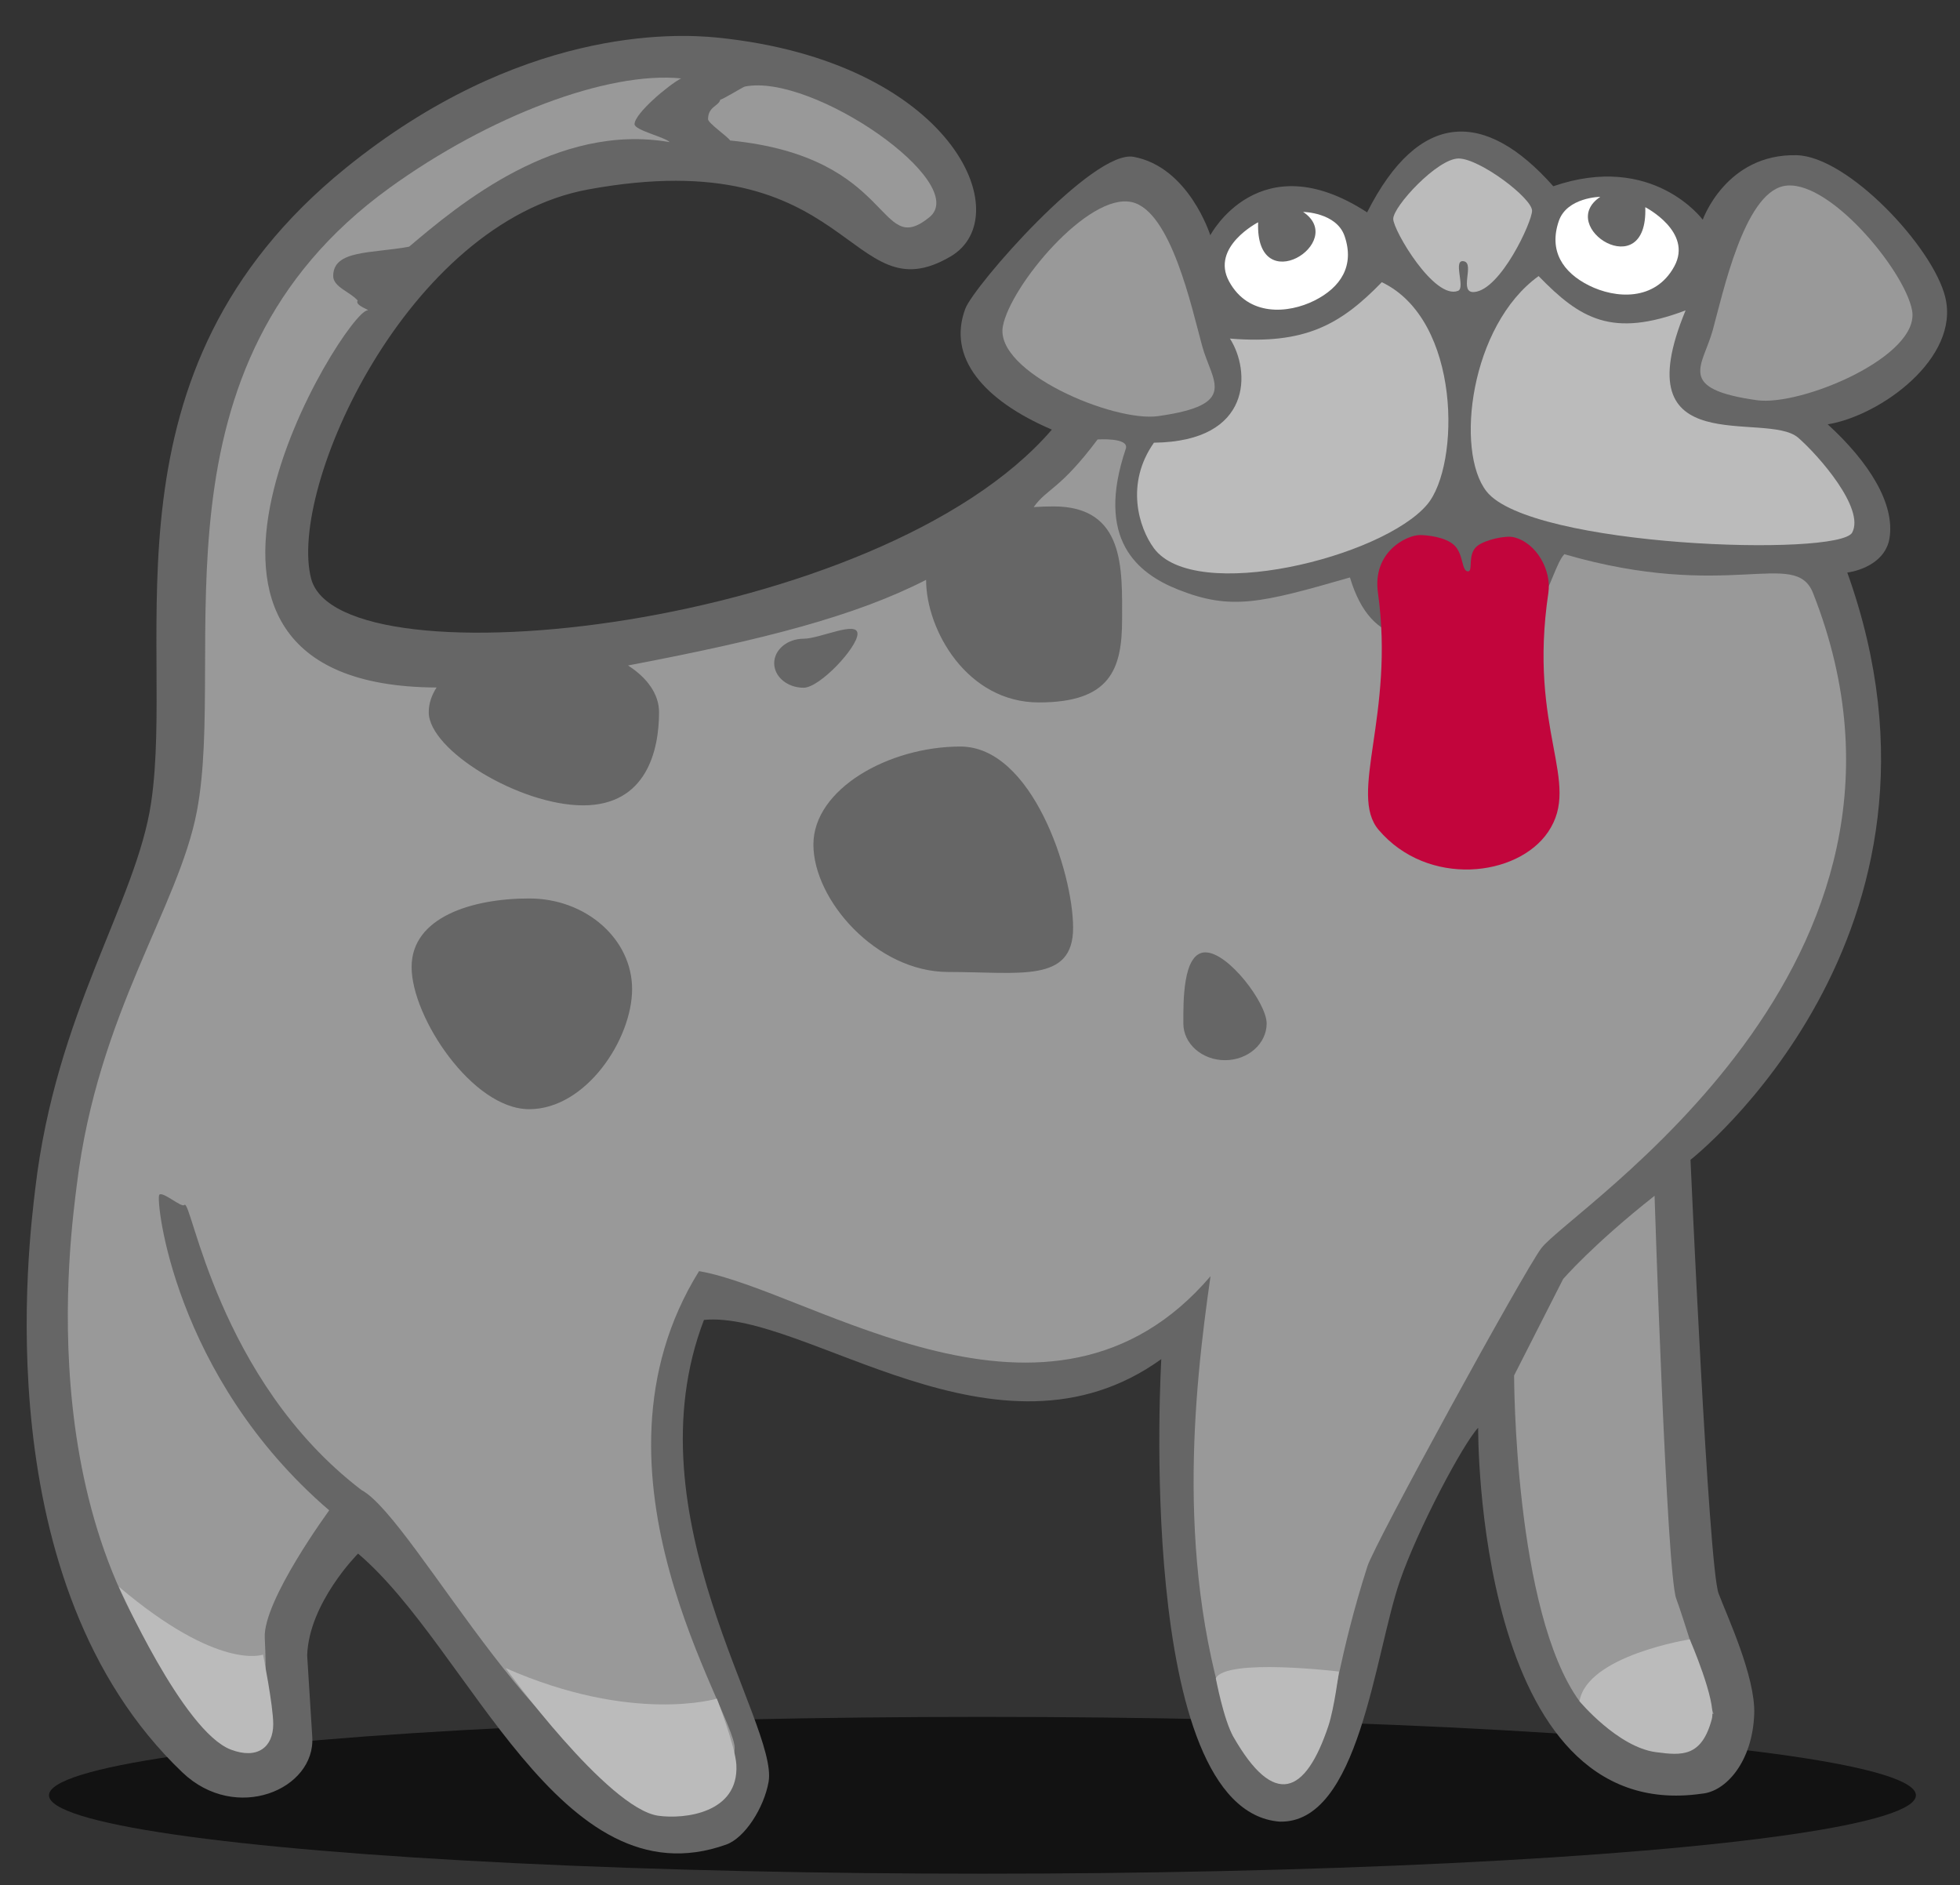 <?xml version="1.0" encoding="utf-8"?>
<!-- Generator: Adobe Illustrator 16.0.0, SVG Export Plug-In . SVG Version: 6.00 Build 0)  -->
<!DOCTYPE svg PUBLIC "-//W3C//DTD SVG 1.1//EN" "http://www.w3.org/Graphics/SVG/1.1/DTD/svg11.dtd">
<svg version="1.1" id="Layer_1" xmlns="http://www.w3.org/2000/svg" xmlns:xlink="http://www.w3.org/1999/xlink" x="0px" y="0px"
	 width="200px" height="192.334px" viewBox="0 0 200 192.334" enable-background="new 0 0 200 192.334" xml:space="preserve">
<rect x="0" y="0" width="200" height="192.334" fill="#333333" stroke="none"/>
<ellipse fill-opacity="0.65" cx="100.25" cy="183.167" rx="95.25" ry="8"/>
<path fill="#666666" d="M172.5,118.332c0,0,1.829,41.478,2.867,44.246c0.854,2.271,3.771,8.498,3.636,12.291
	c-0.173,4.841-2.864,7.933-5.366,8.137c-23.137,3.328-22.803-37.339-22.803-37.339c-1.505,1.577-6.148,10.279-8,15.667
	c-2.584,7.521-4.141,24.754-12.271,24.521c-14.813-1.188-12.063-47.188-12.063-47.188c-16.666,12-36.333-5-46.667-4
	c-7.667,20,7.633,41.241,6.595,47.128c-0.467,2.644-2.416,5.722-4.327,6.401c-16.965,6.061-26.14-19.99-37.564-29.688
	c0,0-5.019,5.02-5.193,10.389c0,0,0.359,5.834,0.52,8.31c0.347,5.362-7.79,8.828-13.243,3.635
	C-1.64,161.546,3.001,126.406,3.59,121.343c2.106-18.087,10.308-29.252,11.828-39.432c2.5-16.743-5.789-43.971,19.832-64.744
	C52.948,2.819,68.689,3.383,73.167,3.833c24,2.417,30.829,18.225,23.833,22.333c-10.5,6.167-9.833-11.833-37-6.833
	c-18.473,3.4-30.667,30.5-28.25,39.708c2.913,11.101,58.083,5.125,75.583-15.208c-7-3-10.692-7.375-8.833-12.333
	c0.878-2.343,13.037-16.255,17.167-15.5c5.647,1.033,7.833,8,7.833,8s5-9.495,16-2.333c5.313-10.499,12.063-10.499,19-2.665
	c10.167-3.5,15.25,3.416,15.25,3.416s2.375-6.75,9.583-6.582c5.244,0.122,13.935,9.401,15.167,14.5
	c1.5,6.207-6.625,12.082-12,12.957c4.25,3.875,6.875,8.125,6.305,11.626c-0.383,2.353-2.805,3.28-4.305,3.499
	C201.75,95.417,172.5,118.332,172.5,118.332z"/>
<polygon fill="#F58534" points="151.434,39.574 151.432,38.755 151.29,38.783 "/>
<path fill="#999999" d="M168.833,122.001c0,0,1.229,38.441,2.207,41.091c0.8,2.171,2.66,8.335,3.81,11.777l-13.676-1.298
	c-6.674-9.154-6.674-33.237-6.674-33.237l5-9.833C159.5,130.501,162.499,127.001,168.833,122.001z"/>
<path fill="#999999" d="M115.5,20.623c-4.452-1.021-12.408,8.556-13.167,12.667c-0.865,4.679,11.306,9.801,15.834,9.167
	c8.333-1.167,5.5-3.5,4.5-7.167C121.593,31.353,119.479,21.535,115.5,20.623z"/>
<path fill="#FFFFFF" d="M137.205,24.092c1.036,3.027-0.393,5.231-3.08,6.575c-2.667,1.333-6.744,1.66-8.708-1.955
	c-1.916-3.527,2.964-6.032,2.964-6.032c-0.298,8.032,9.202,2.032,4.59-1.059C132.971,21.621,136.375,21.667,137.205,24.092z"/>
<path fill="#BBBBBB" d="M148.833,16.171c2.151,0,7.5,4.04,7.5,5.331c0,1.129-3.197,8.061-5.896,8.291
	c-1.621,0.138,0.037-2.846-1.021-3.125c-1.249-0.329,0.146,2.688-0.626,3.001c-2.413,0.978-6.624-6.168-6.624-7.333
	C142.166,21.044,146.684,16.171,148.833,16.171z"/>
<g>
	<path fill="#999999" d="M159.625,56.542c-1.625,1.792-2.02,9.038-9.625,8.792c-5.167-0.167-10,1.083-12.25-6.417
		c-9.125,2.625-12.125,3.375-17.5,1.25c-4.191-1.657-8.5-5.125-5.375-14.375c0.4-1.185-2.875-0.956-2.875-0.956
		c-3.857,5.144-5.125,4.956-6.521,6.902c0.658-0.043,1.33-0.071,2.021-0.071c7.316,0,7,6.392,7,11.5s-1.184,8.5-8.5,8.5
		c-7.318,0-11.5-7.392-11.5-12.5c0-0.002,0-0.004,0-0.007c-7.167,3.676-16.5,6.094-30.418,8.736
		c1.959,1.251,3.168,2.925,3.168,4.771c0,3.866-1.261,9.5-7.75,9.5s-15.75-5.634-15.75-9.5c0-0.891,0.291-1.74,0.8-2.523
		c-33.216-0.141-9.3-38.477-7.05-38.477c0.39,0-1.352-0.497-1-1c-0.712-0.853-2.5-1.379-2.5-2.5c0-2.698,3.911-2.283,7.75-3
		C46.84,20.85,56.833,12.5,68.333,14.5c-0.483-0.517-3.583-1.211-3.583-1.833c0-1.076,3.444-3.982,4.75-4.667
		C62,7.25,49.887,11.84,39.75,19.167C14.5,37.417,23.2,66.422,20.09,82.773c-1.868,9.821-10.105,20.582-12.246,38.069
		c-0.614,5.023-5.237,36.886,13.978,55.064c3.903,3.692,5.035-0.938,5.189-3.464c0.147-2.364,0.091-3.358,0.004-5.362
		c-0.165-3.808,6.579-12.983,6.579-12.983c-15.926-13.676-17.723-31.765-17.344-32.197c0.346-0.395,2.282,1.354,2.564,1.039
		c0.712-0.793,3.354,17.828,18.068,29.082c5.539,2.942,20.084,32.217,30.813,29.603c1.564-0.382,7.271,0.221,7.271-3.291
		c0-3.64-16.466-27.997-3.635-48.644c11.502,1.979,35.836,19.646,52.19,0.521c-1.688,11.791-3.688,29.791,2.338,46.999l9.521-1.476
		c0.634-0.742,1.209-6.748,4.151-15.924c0.693-2.25,16.003-30.164,17.744-32.457C160.333,123.334,200,98.501,185,60.5
		C183.182,55.892,176.375,61.417,159.625,56.542z M54,113.167c-5.799,0-12-9.393-12-14.5c0-5.108,6.201-7,12-7s10.5,4.142,10.5,9.25
		C64.5,106.024,59.799,113.167,54,113.167z M79,67.667c0-1.381,1.343-2.5,3-2.5s5.5-1.881,5.5-0.5s-3.843,5.5-5.5,5.5
		S79,69.048,79,67.667z M96.75,99.167c-7.318,0-13.75-7.339-13.75-13s7.682-10,15-10c7.316,0,11.5,12.839,11.5,18.5
		S104.066,99.167,96.75,99.167z M125,108.167c-2.348,0-4.25-1.68-4.25-3.75s-0.098-7.25,2.25-7.25s6.25,5.18,6.25,7.25
		S127.348,108.167,125,108.167z"/>
	<path fill="#999999" d="M72.25,12.167c0,0.393,2.059,1.811,2.25,2.167c16.917,1.671,15,12.162,20.333,7.833
		C99.12,18.688,82.917,7.422,76,8.833c-0.18,0.037-2.281,1.334-2.5,1.333C73.344,10.838,72.25,10.859,72.25,12.167z"/>
</g>
<path fill="#BBBBBB" d="M135.552,176.083c-2.337,7.011-5.536,8.396-9.692,1.125c-1.006-1.76-1.797-5.979-1.797-5.979
	c1.039-2.078,12.563-0.688,12.563-0.688S136.148,174.294,135.552,176.083z"/>
<path fill="#BBBBBB" d="M174.676,175.39c-1.039,3.896-3.063,3.729-5.713,3.375c-3.895-0.52-7.789-5.191-7.789-5.191
	c0.778-4.676,11.252-6.317,11.252-6.317S175.163,173.567,174.676,175.39z"/>
<path fill="#BBBBBB" d="M75.139,180.063c0.26,4.934-5.316,5.563-7.963,5.191c-5.182-0.727-15.58-15.063-15.58-15.063
	c12.983,5.715,21.552,3.117,21.552,3.117S75.04,178.179,75.139,180.063z"/>
<path fill="#BBBBBB" d="M27.881,175.908c0,2.337-1.602,3.636-4.328,2.597c-4.89-1.861-11.425-16.617-11.425-16.617
	c10.214,8.653,14.714,6.926,14.714,6.926S27.881,174.021,27.881,175.908z"/>
<path fill="#C2053C" d="M157.999,60.471c-2.11,14.136,3.429,19.307-0.028,24.41c-3.125,4.613-12.291,5.661-17.291-0.209
	c-3.125-3.67,1.666-11.742-0.074-24.201c-0.582-4.17,2.938-5.881,4.287-5.881c0.627,0,2.648,0.167,3.553,1.09
	c0.902,0.922,0.69,2.6,1.347,2.613c0.581,0.01-0.132-1.78,0.981-2.613c0.851-0.638,2.879-1.061,3.674-0.872
	C156.825,55.374,158.332,58.243,157.999,60.471z"/>
<path fill="#BBBBBB" d="M145.633,51.47c3.366-3.997,3.492-18.803-4.633-22.678c-4.25,4.375-7.875,6.375-15.5,5.75
	c2.102,3.242,2.375,10.5-7.75,10.625c-2.947,4.183-1.547,8.67-0.008,10.762C121.928,61.616,141.085,56.871,145.633,51.47z"/>
<path fill="#666666" d="M158.5,19.001"/>
<path fill="#999999" d="M174.775,33.665c-1,3.667-3.832,6,4.5,7.167c4.529,0.634,16.699-4.487,15.834-9.167
	c-0.758-4.111-8.715-13.688-13.166-12.667C177.965,19.91,175.852,29.728,174.775,33.665z"/>
<path fill="#FFFFFF" d="M163.296,20.08c-4.612,3.091,4.888,9.091,4.589,1.059c0,0,4.881,2.505,2.965,6.032
	c-1.965,3.615-6.041,3.289-8.709,1.955c-2.688-1.344-4.115-3.547-3.08-6.575C159.891,20.125,163.296,20.08,163.296,20.08z"/>
<path fill="#BBBBBB" d="M189,54.334c1.309-2.454-3.404-7.839-5.5-9.667c-3.27-2.853-18,2.667-11.5-13c-7.5,2.833-10.75,0.875-15-3.5
	c-6.986,5.042-8.542,17.862-5.313,21.97C156.167,55.834,187.667,56.834,189,54.334z"/>
</svg>
